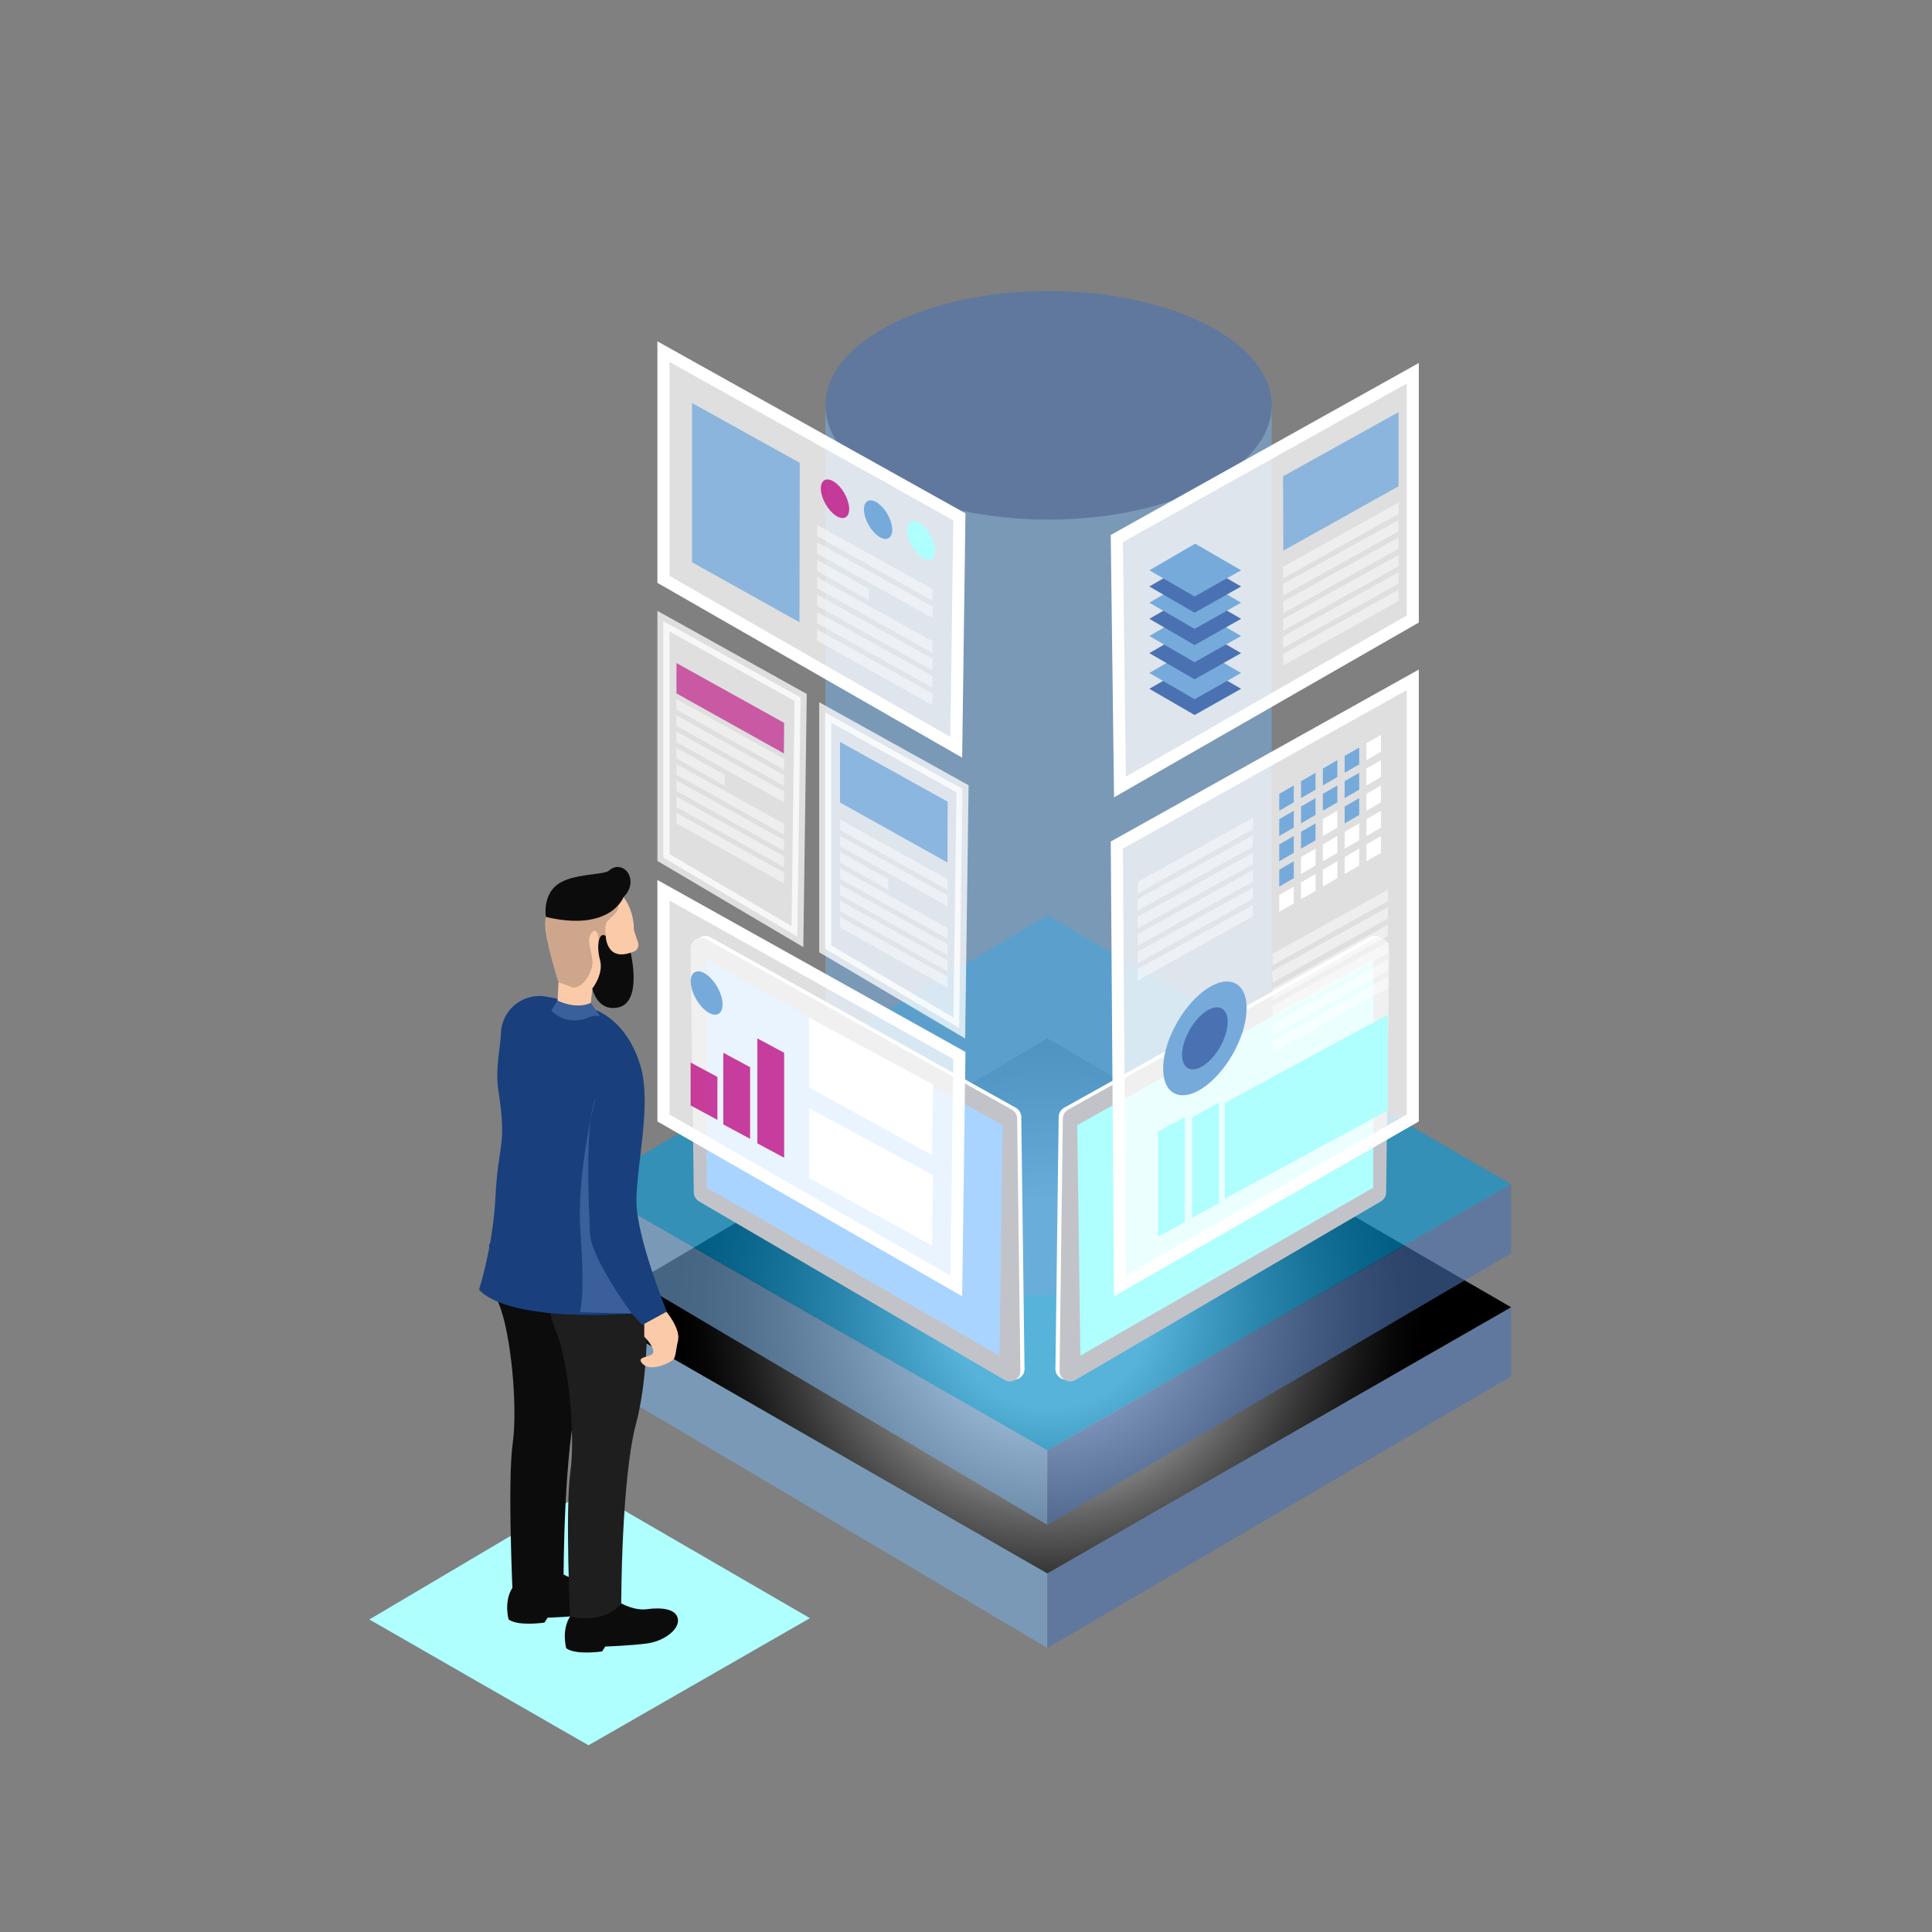 <svg width="160" height="160" viewBox="0 0 160 160" fill="none" xmlns="http://www.w3.org/2000/svg">
<rect x="0" y="0" width="160" height="160" fill="#808080" stroke="none"/>
<mask id="mask0_204_117" style="mask-type:luminance" maskUnits="userSpaceOnUse" x="7" y="7" width="146" height="147">
<path d="M153 7H7V153.632H153V7Z" fill="white"/>
</mask>
<g mask="url(#mask0_204_117)">
<path d="M30.588 134.119L48.738 123.379L67.075 134.01L48.738 144.536L30.588 134.119Z" fill="#AEFFFD"/>
<g opacity="0.59">
<path d="M48.728 108.488V113.983L86.74 136.476V130.302L48.728 108.488Z" fill="#76AADB"/>
<path d="M48.728 108.489L86.74 85.996L125.14 108.261L86.74 130.303L48.728 108.489Z" fill="#009BDB"/>
<path d="M125.14 108.26V113.983L86.74 136.476V130.302L125.14 108.26Z" fill="#4A72B2"/>
</g>
<path style="mix-blend-mode:color-dodge" d="M48.728 108.489L86.74 85.996L125.14 108.261L86.74 130.303L48.728 108.489Z" fill="url(#paint0_radial_204_117)"/>
<g opacity="0.59">
<path d="M48.728 98.295V103.789L86.74 126.282V120.108L48.728 98.295Z" fill="#76AADB"/>
<path d="M48.728 98.296L86.74 75.803L125.14 98.07L86.74 120.109L48.728 98.296Z" fill="#009BDB"/>
<path d="M125.14 98.07V103.79L86.74 126.283V120.109L125.14 98.07Z" fill="#4A72B2"/>
</g>
<g opacity="0.59">
<path d="M105.317 97.819C105.317 103.047 97.044 107.285 86.837 107.285C76.63 107.285 68.357 103.047 68.357 97.819C68.357 92.591 76.63 88.353 86.837 88.353C97.044 88.353 105.317 92.591 105.317 97.819Z" fill="#76AADB"/>
<path d="M105.317 33.566H68.357V97.818H105.317V33.566Z" fill="#76AADB"/>
<path d="M105.317 33.567C105.317 38.795 97.044 43.03 86.837 43.03C76.63 43.03 68.357 38.792 68.357 33.567C68.357 28.342 76.63 24.102 86.837 24.102C97.044 24.102 105.317 28.34 105.317 33.567Z" fill="#4A72B2"/>
</g>
<path d="M57.799 98.601L57.539 78.398C57.53 77.725 58.248 77.294 58.834 77.622L84.129 91.742C84.4 91.894 84.572 92.181 84.578 92.494L84.846 113.368C84.855 114.047 84.123 114.478 83.537 114.138L58.233 99.348C57.971 99.192 57.804 98.911 57.802 98.604L57.799 98.601Z" fill="white"/>
<path d="M57.457 98.751L57.197 78.548C57.189 77.874 57.906 77.444 58.492 77.769L83.787 91.888C84.058 92.041 84.23 92.328 84.236 92.641L84.504 113.515C84.513 114.194 83.781 114.625 83.195 114.285L57.891 99.495C57.629 99.339 57.463 99.058 57.46 98.751H57.457Z" fill="#C2C3C9"/>
<path d="M58.523 79.496V98.357L82.774 112.266L83.031 93.179L58.523 79.496Z" fill="#A9D4FF"/>
<path d="M114.451 98.601L114.71 78.398C114.719 77.725 114.002 77.294 113.415 77.622L88.124 91.742C87.853 91.894 87.68 92.181 87.675 92.494L87.406 113.368C87.398 114.047 88.129 114.478 88.716 114.138L114.019 99.348C114.284 99.192 114.448 98.911 114.451 98.604V98.601Z" fill="white"/>
<path d="M114.794 98.751L115.054 78.548C115.063 77.874 114.345 77.444 113.759 77.769L88.467 91.888C88.196 92.041 88.024 92.328 88.018 92.641L87.75 113.515C87.741 114.194 88.473 114.625 89.059 114.285L114.363 99.495C114.628 99.339 114.792 99.058 114.794 98.751Z" fill="#C2C3C9"/>
<path d="M113.727 79.496V98.357L89.473 112.266L89.217 93.179L113.727 79.496Z" fill="#AEFFFD"/>
<path opacity="0.75" d="M54.932 73.727V92.585L79.185 106.494L79.442 87.41L54.932 73.727Z" fill="white"/>
<path opacity="0.75" d="M54.932 29.119V47.98L79.185 61.889L79.442 42.802L54.932 29.119Z" fill="white"/>
<path opacity="0.75" d="M117 56.301V92.585L92.75 106.494L92.49 69.984L117 56.301Z" fill="white"/>
<path opacity="0.75" d="M117 30.914V51.266L92.75 65.175L92.49 44.597L117 30.914Z" fill="white"/>
<path d="M117 56.301V92.585L92.75 106.494L92.49 69.984L117 56.301Z" stroke="white" stroke-miterlimit="10"/>
<path d="M117 30.914V51.266L92.75 65.175L92.49 44.597L117 30.914Z" stroke="white" stroke-miterlimit="10"/>
<path opacity="0.75" d="M54.932 51.44V71.015L66.031 77.567L66.299 57.76L54.932 51.44Z" fill="white"/>
<path opacity="0.75" d="M68.334 59.004V78.58L79.433 85.134L79.701 65.324L68.334 59.004Z" fill="white"/>
<path d="M54.943 73.727V92.585L79.194 106.494L79.451 87.41L54.943 73.727Z" stroke="white" stroke-miterlimit="10"/>
<path d="M54.943 29.119V47.98L79.194 61.889L79.451 42.802L54.943 29.119Z" stroke="white" stroke-miterlimit="10"/>
<path opacity="0.75" d="M54.943 51.44V71.015L66.039 77.567L66.308 57.76L54.943 51.44Z" stroke="white" stroke-miterlimit="10"/>
<path opacity="0.75" d="M68.344 59.004V78.58L79.443 85.134L79.711 65.324L68.344 59.004Z" stroke="white" stroke-miterlimit="10"/>
<path d="M66.996 84.273V90.052L77.188 95.663L77.267 89.815L66.996 84.273Z" fill="white"/>
<path d="M66.996 91.772V97.55L77.188 103.161L77.267 97.316L66.996 91.772Z" fill="white"/>
<path opacity="0.75" d="M57.197 87.994V91.547L59.413 92.742V89.186L57.197 87.994Z" fill="#BA007C"/>
<path opacity="0.75" d="M59.9 87.186V93.119L62.12 94.314V88.378L59.9 87.186Z" fill="#BA007C"/>
<path opacity="0.75" d="M62.721 85.996V94.689L64.94 95.881V87.185L62.721 85.996Z" fill="#BA007C"/>
<path d="M114.941 84.029V91.952L101.434 99.268V91.342L114.941 84.029Z" fill="#AEFFFD"/>
<path d="M100.948 91.33V99.648L98.728 100.84V92.522L100.948 91.33Z" fill="#AEFFFD"/>
<path d="M98.127 92.523V101.216L95.908 102.411V93.713L98.127 92.523Z" fill="#AEFFFD"/>
<path d="M59.509 83.959C59.993 83.681 59.944 82.682 59.398 81.731C58.853 80.779 58.019 80.234 57.538 80.512C57.054 80.79 57.103 81.789 57.649 82.741C58.194 83.693 59.028 84.237 59.509 83.959Z" fill="#76AADB"/>
<path d="M97.198 90.514C95.93 89.782 96.061 87.166 97.487 84.668C98.916 82.173 101.1 80.74 102.369 81.473C103.637 82.205 103.506 84.82 102.08 87.319C100.651 89.814 98.467 91.246 97.198 90.514Z" fill="#76AADB"/>
<path d="M98.37 88.461C97.679 88.062 97.749 86.633 98.528 85.271C99.306 83.909 100.499 83.127 101.193 83.526C101.884 83.924 101.814 85.353 101.036 86.715C100.257 88.077 99.064 88.859 98.37 88.461Z" fill="#4A72B2"/>
<g opacity="0.8">
<path opacity="0.75" d="M56.022 54.912V57.425L64.919 62.395L64.939 59.865L56.022 54.912Z" fill="#BA007C"/>
<path opacity="0.56" d="M56.022 57.897V58.769L64.919 63.739L64.939 62.849L56.022 57.897Z" fill="white"/>
<path opacity="0.56" d="M56.022 59.24V60.113L64.919 65.083L64.939 64.193L56.022 59.24Z" fill="white"/>
<path opacity="0.56" d="M56.022 60.586V61.462L64.919 66.432L64.939 65.541L56.022 60.586Z" fill="white"/>
<path opacity="0.56" d="M56.022 61.932V62.804L60.011 65.065L60.028 64.175L56.022 61.932Z" fill="white"/>
<path opacity="0.56" d="M56.022 63.277V64.15L64.919 69.12L64.939 68.23L56.022 63.277Z" fill="white"/>
<path opacity="0.56" d="M56.022 64.621V65.497L64.919 70.467L64.939 69.577L56.022 64.621Z" fill="white"/>
<path opacity="0.56" d="M56.022 65.969V66.841L64.919 71.812L64.939 70.921L56.022 65.969Z" fill="white"/>
<path opacity="0.56" d="M56.022 67.312V68.185L64.919 73.155L64.939 72.265L56.022 67.312Z" fill="white"/>
</g>
<g opacity="0.8">
<path d="M69.566 61.44V66.456L78.464 71.427L78.484 66.392L69.566 61.44Z" fill="#76AADB"/>
<path d="M57.31 33.375V46.563L66.211 51.533L66.231 38.328L57.31 33.375Z" fill="#76AADB"/>
<path opacity="0.56" d="M69.566 67.863V68.739L78.464 73.709L78.484 72.819L69.566 67.863Z" fill="white"/>
<path opacity="0.56" d="M69.566 69.211V70.084L78.464 75.054L78.484 74.163L69.566 69.211Z" fill="white"/>
<path opacity="0.56" d="M69.566 70.557V71.429L73.556 73.693L73.573 72.803L69.566 70.557Z" fill="white"/>
<path opacity="0.56" d="M69.566 71.9V72.776L78.464 77.746L78.484 76.856L69.566 71.9Z" fill="white"/>
<path opacity="0.56" d="M69.566 73.248V74.121L78.464 79.091L78.484 78.201L69.566 73.248Z" fill="white"/>
<path opacity="0.56" d="M69.566 74.592V75.465L78.464 80.435L78.484 79.544L69.566 74.592Z" fill="white"/>
<path opacity="0.56" d="M69.566 75.936V76.811L78.464 81.781L78.484 80.891L69.566 75.936Z" fill="white"/>
</g>
<path opacity="0.75" d="M70.03 42.837C70.462 42.588 70.415 41.7 69.931 40.854C69.447 40.008 68.706 39.521 68.275 39.77C67.843 40.019 67.89 40.907 68.374 41.753C68.858 42.599 69.598 43.086 70.03 42.837Z" fill="#BA007C"/>
<path d="M73.597 44.565C74.026 44.316 73.982 43.429 73.498 42.582C73.014 41.736 72.273 41.25 71.842 41.499C71.413 41.748 71.457 42.635 71.941 43.482C72.425 44.328 73.166 44.814 73.597 44.565Z" fill="#76AADB"/>
<path d="M77.164 46.292C77.592 46.043 77.549 45.155 77.064 44.309C76.58 43.463 75.84 42.976 75.408 43.225C74.979 43.474 75.023 44.362 75.507 45.208C75.991 46.054 76.732 46.541 77.164 46.292Z" fill="#AEFFFD"/>
<g opacity="0.8">
<path opacity="0.56" d="M67.668 43.469V44.403L77.215 49.736L77.236 48.782L67.668 43.469Z" fill="white"/>
<path opacity="0.56" d="M67.668 44.91V45.847L77.215 51.178L77.236 50.223L67.668 44.91Z" fill="white"/>
<path opacity="0.56" d="M67.668 46.353V47.291L71.949 49.716L71.969 48.761L67.668 46.353Z" fill="white"/>
<path opacity="0.56" d="M67.668 47.797V48.731L77.215 54.064L77.236 53.11L67.668 47.797Z" fill="white"/>
<path opacity="0.56" d="M67.668 49.238V50.175L77.215 55.506L77.236 54.551L67.668 49.238Z" fill="white"/>
<path opacity="0.56" d="M67.668 50.682V51.619L77.215 56.949L77.236 55.994L67.668 50.682Z" fill="white"/>
<path opacity="0.56" d="M67.668 52.123V53.06L77.215 58.394L77.236 57.439L67.668 52.123Z" fill="white"/>
</g>
<g opacity="0.8">
<path d="M115.823 34.129V40.273L106.278 45.604L106.258 39.442L115.823 34.129Z" fill="#76AADB"/>
<path opacity="0.56" d="M115.823 41.623V42.56L106.278 47.891L106.258 46.936L115.823 41.623Z" fill="white"/>
<path opacity="0.56" d="M115.823 43.068V44.006L106.267 49.315L106.246 48.361L115.823 43.068Z" fill="white"/>
<path opacity="0.56" d="M115.823 44.508V45.445L106.278 50.775L106.258 49.821L115.823 44.508Z" fill="white"/>
<path opacity="0.56" d="M115.823 45.953V46.89L106.278 52.221L106.258 51.266L115.823 45.953Z" fill="white"/>
<path opacity="0.56" d="M115.823 47.397V48.334L106.278 53.664L106.258 52.709L115.823 47.397Z" fill="white"/>
<path opacity="0.56" d="M115.823 48.838V49.775L106.278 55.105L106.258 54.151L115.823 48.838Z" fill="white"/>
</g>
<g opacity="0.8">
<path opacity="0.56" d="M103.77 67.727V68.664L94.225 73.997L94.205 73.042L103.77 67.727Z" fill="white"/>
<path opacity="0.56" d="M103.77 69.17V70.107L94.214 75.42L94.193 74.465L103.77 69.17Z" fill="white"/>
<path opacity="0.56" d="M103.77 70.615V71.552L94.225 76.883L94.205 75.928L103.77 70.615Z" fill="white"/>
<path opacity="0.56" d="M103.77 72.055V72.992L94.225 78.325L94.205 77.37L103.77 72.055Z" fill="white"/>
<path opacity="0.56" d="M103.77 73.5V74.437L94.225 79.768L94.205 78.813L103.77 73.5Z" fill="white"/>
<path opacity="0.56" d="M103.77 74.943V75.881L94.225 81.211L94.205 80.256L103.77 74.943Z" fill="white"/>
</g>
<g opacity="0.8">
<path opacity="0.56" d="M114.943 73.68V74.617L105.395 79.947L105.375 78.993L114.943 73.68Z" fill="white"/>
<path opacity="0.56" d="M114.942 75.123V76.06L105.386 81.373L105.365 80.418L114.942 75.123Z" fill="white"/>
<path opacity="0.56" d="M114.941 76.568V77.506L105.393 82.836L105.373 81.881L114.941 76.568Z" fill="white"/>
<path opacity="0.56" d="M114.941 78.008V78.945L105.393 84.275L105.373 83.321L114.941 78.008Z" fill="white"/>
<path opacity="0.56" d="M114.941 79.453V80.39L105.393 85.721L105.373 84.766L114.941 79.453Z" fill="white"/>
<path opacity="0.56" d="M114.941 80.897V81.834L105.393 87.164L105.373 86.209L114.941 80.897Z" fill="white"/>
</g>
<path d="M95.184 57.044L98.983 54.842L102.783 57.044L98.931 59.215L95.184 57.044Z" fill="#4A72B2"/>
<path d="M95.184 55.734L98.983 53.531L102.783 55.734L98.931 57.907L95.184 55.734Z" fill="#76AADB"/>
<path d="M95.184 54.089L98.983 51.887L102.783 54.089L98.931 56.259L95.184 54.089Z" fill="#4A72B2"/>
<path d="M95.184 52.669L98.983 50.467L102.783 52.669L98.931 54.842L95.184 52.669Z" fill="#76AADB"/>
<path d="M95.184 51.249L98.983 49.047L102.783 51.249L98.931 53.422L95.184 51.249Z" fill="#4A72B2"/>
<path d="M95.184 49.911L98.983 47.709L102.783 49.911L98.931 52.082L95.184 49.911Z" fill="#76AADB"/>
<path d="M95.184 48.57L98.983 46.367L102.783 48.57L98.931 50.743L95.184 48.57Z" fill="#4A72B2"/>
<path d="M95.184 47.228L98.983 45.025L102.783 47.228L98.931 49.401L95.184 47.228Z" fill="#76AADB"/>
<path d="M114.366 69.234V70.631L113.162 71.328V69.931L114.366 69.234Z" fill="white"/>
<path d="M114.366 67.141V68.538L113.162 69.235V67.841L114.366 67.141Z" fill="white"/>
<path d="M114.366 65.047V66.444L113.162 67.141V65.747L114.366 65.047Z" fill="white"/>
<path d="M114.366 62.955V64.349L113.162 65.046V63.652L114.366 62.955Z" fill="white"/>
<path d="M114.366 60.861V62.255L113.162 62.955V61.558L114.366 60.861Z" fill="white"/>
<path d="M112.562 70.283V71.677L111.357 72.374V70.98L112.562 70.283Z" fill="white"/>
<path d="M112.562 68.189V69.584L111.357 70.284V68.886L112.562 68.189Z" fill="white"/>
<path d="M112.562 66.096V67.49L111.357 68.19V66.793L112.562 66.096Z" fill="#76AADB"/>
<path d="M112.562 64V65.397L111.357 66.094V64.697L112.562 64Z" fill="#76AADB"/>
<path d="M112.562 61.906V63.303L111.357 64V62.603L112.562 61.906Z" fill="#76AADB"/>
<path d="M110.755 71.328V72.722L109.551 73.422V72.025L110.755 71.328Z" fill="white"/>
<path d="M110.755 69.234V70.631L109.551 71.328V69.931L110.755 69.234Z" fill="white"/>
<path d="M110.755 67.141V68.538L109.551 69.235V67.841L110.755 67.141Z" fill="white"/>
<path d="M110.755 65.047V66.444L109.551 67.141V65.747L110.755 65.047Z" fill="#76AADB"/>
<path d="M110.755 62.955V64.349L109.551 65.046V63.652L110.755 62.955Z" fill="#76AADB"/>
<path d="M108.95 72.375V73.772L107.746 74.469V73.075L108.95 72.375Z" fill="white"/>
<path d="M108.95 70.283V71.677L107.746 72.374V70.98L108.95 70.283Z" fill="white"/>
<path d="M108.95 68.189V69.584L107.746 70.284V68.886L108.95 68.189Z" fill="#76AADB"/>
<path d="M108.95 66.096V67.49L107.746 68.19V66.793L108.95 66.096Z" fill="#76AADB"/>
<path d="M108.95 64V65.397L107.746 66.094V64.697L108.95 64Z" fill="#76AADB"/>
<path d="M107.146 73.422V74.816L105.941 75.516V74.119L107.146 73.422Z" fill="white"/>
<path d="M107.146 71.328V72.722L105.941 73.422V72.025L107.146 71.328Z" fill="#76AADB"/>
<path d="M107.146 69.234V70.631L105.941 71.328V69.931L107.146 69.234Z" fill="#76AADB"/>
<path d="M107.146 67.141V68.538L105.941 69.235V67.841L107.146 67.141Z" fill="#76AADB"/>
<path d="M107.146 65.047V66.444L105.941 67.141V65.747L107.146 65.047Z" fill="#76AADB"/>
<path d="M46.677 130.395C46.677 130.395 47.764 131.024 48.832 130.875C49.899 130.728 51.22 130.802 51.366 131.686C51.512 132.571 50.185 133.528 48.832 133.713C47.479 133.897 45.35 133.971 45.35 133.971L45.093 134.375C45.093 134.375 42.929 134.706 42.122 134.117C42.122 134.117 41.731 132.74 42.361 131.619C42.384 131.578 42.407 131.537 42.434 131.499C42.434 131.499 45.251 132.199 46.677 130.395Z" fill="#0C0C0C"/>
<path d="M48.785 104.199C48.785 104.199 49.135 110.903 47.907 115.492C46.679 120.082 46.676 130.403 46.676 130.403C46.676 130.403 45.358 132.872 42.459 132.078C42.459 132.078 42.019 122.726 42.459 119.549C42.9 116.374 42.285 110.285 41.316 107.992C40.351 105.698 40.526 103.051 40.526 103.051L48.785 104.199Z" fill="#0C0C0C"/>
<path d="M53.559 106.58C53.559 106.58 53.908 113.284 52.681 117.873C51.45 122.46 51.45 132.783 51.45 132.783C51.45 132.783 50.132 135.252 47.233 134.459C47.233 134.459 46.793 125.107 47.233 121.929C47.674 118.752 47.058 112.666 46.09 110.372C45.122 108.079 45.3 105.432 45.3 105.432L53.559 106.58Z" fill="#1E1E1E"/>
<path d="M51.45 132.783C51.45 132.783 52.538 133.413 53.605 133.264C54.673 133.117 55.994 133.19 56.139 134.075C56.285 134.959 54.958 135.917 53.605 136.101C52.252 136.286 50.123 136.359 50.123 136.359L49.867 136.763C49.867 136.763 47.703 137.094 46.895 136.506C46.895 136.506 46.504 135.129 47.134 134.007C47.158 133.966 47.181 133.925 47.207 133.887C47.207 133.887 50.024 134.587 51.45 132.783Z" fill="#0C0C0C"/>
<path d="M45.212 82.531C43.301 82.206 41.537 83.635 41.485 85.582C41.456 86.701 40.998 88.453 41.269 90.26C41.998 95.095 41.269 94.451 41.027 99.204C40.823 103.217 39.674 106.793 39.674 106.793C39.674 106.793 41.4 109.484 52.315 108.775L53.178 109.721L55.22 108.617C55.22 108.617 52.706 102.467 52.706 99.471C52.706 96.475 53.986 91.422 53.041 88.271C52.099 85.117 50.192 83.939 49.093 83.544C48.504 83.333 46.816 82.806 45.206 82.531H45.212Z" fill="#193F7D"/>
<path d="M49.336 90.875C49.336 90.875 47.688 97.105 48.079 102.23C48.47 107.355 48.018 108.676 48.018 108.676L52.319 108.776C52.319 108.776 48.942 104.201 48.863 102.151C48.785 100.101 48.391 93.083 49.336 90.875Z" fill="#3A5F9B"/>
<path d="M55.188 108.631C55.188 108.631 56.378 110.051 56.15 111.018C55.926 111.984 55.987 112.438 55.684 112.664C55.38 112.889 53.902 113.63 53.228 112.954C52.554 112.277 53.966 112.47 54.094 112.019C54.222 111.568 53.356 110.696 53.356 110.696V109.632L55.188 108.634V108.631Z" fill="#FACAA9"/>
<path d="M48.846 83.829L49.059 81.869C49.059 81.869 51.345 81.869 52.228 78.9C53.112 75.93 51.803 73.142 49.059 72.96C46.315 72.776 45.186 74.981 45.157 76.422C45.128 77.86 46.253 81.351 46.253 81.351L46.131 83.679C46.131 83.679 47.259 84.965 48.846 83.832V83.829Z" fill="#FACAA9"/>
<path d="M45.648 83.682C45.648 83.682 46.777 85.015 48.664 84.297C48.664 84.297 49.18 84.022 49.693 84.171L48.929 83.053C48.929 83.053 47.876 83.65 46.173 82.865L45.648 83.685V83.682Z" fill="#3A5F9B"/>
<path d="M50.166 77.508C50.166 77.508 50.186 79.591 52.227 78.897C52.227 78.897 53.231 83 51.195 83.43C49.443 83.802 49.055 81.866 49.055 81.866C49.055 81.866 50.011 80.665 49.69 79.497C49.37 78.328 49.588 77.125 50.163 77.508H50.166Z" fill="#0C0C0C"/>
<path d="M52.23 76.258L52.843 78.059C52.948 78.37 52.785 78.706 52.475 78.812L52.23 78.897V76.258Z" fill="#FACAA9"/>
<path d="M51.636 74.299C51.636 74.299 50.574 77.207 45.206 75.936C45.206 75.936 44.911 74.178 46.171 73.244C47.428 72.313 49.991 72.486 50.423 72.105C51.601 71.068 53.044 72.884 51.636 74.296V74.299Z" fill="#0C0C0C"/>
<path opacity="0.19" d="M45.206 75.937C45.206 75.937 44.929 77.172 46.253 81.349L47.448 81.782C48.291 81.862 49.172 80.374 49.061 79.53C49.061 79.521 49.061 79.51 49.058 79.501C48.912 78.511 48.589 77.823 48.959 77.296C49.329 76.768 49.612 77.325 49.583 78.001L50.166 77.515C50.166 77.515 50 76.593 50.324 76.265C50.647 75.937 51.277 75.5 51.204 74.961C51.134 74.422 45.203 75.942 45.203 75.942L45.206 75.937Z" fill="#0C0C0C"/>
</g>
<defs>
<radialGradient id="paint0_radial_204_117" cx="0" cy="0" r="1" gradientUnits="userSpaceOnUse" gradientTransform="translate(86.936 108.149) scale(31.194 31.329)">
<stop offset="0.27" stop-color="#D6D5D5"/>
<stop offset="0.41" stop-color="#9B9B9B"/>
<stop offset="0.56" stop-color="#646464"/>
<stop offset="0.7" stop-color="#393838"/>
<stop offset="0.82" stop-color="#191919"/>
<stop offset="0.92" stop-color="#060606"/>
<stop offset="0.99"/>
</radialGradient>
</defs>
</svg>
